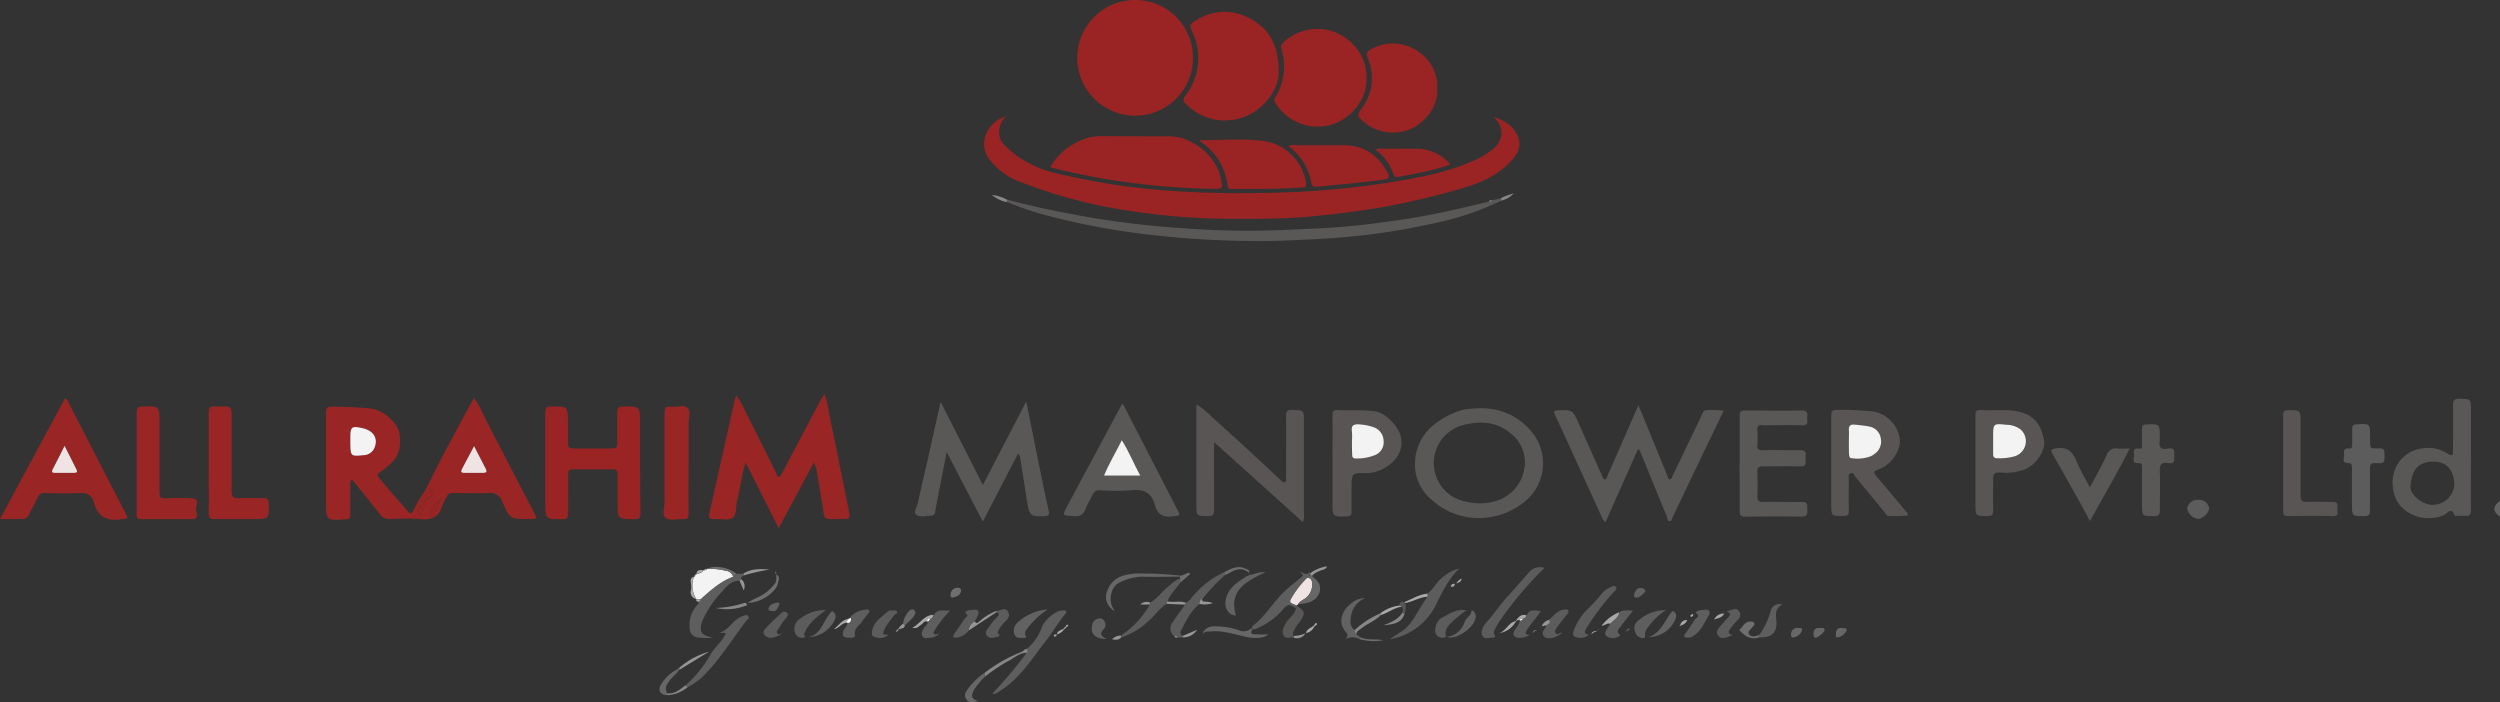 <svg id="Layer_1" data-name="Layer 1" xmlns="http://www.w3.org/2000/svg" viewBox="0 0 503.34 141.35"><rect x="0" y="0" width="503.34" height="141.35" fill="#333333" stroke="none"/><defs><style>.cls-1{fill:#fefefe;}.cls-2{fill:#636262;}.cls-3{fill:#9a2424;}.cls-4{fill:#992525;}.cls-5{fill:#9a2323;}.cls-6{fill:#5a5757;}.cls-7{fill:#585554;}.cls-8{fill:#5d5c5c;}.cls-9{fill:#5f5e5e;}.cls-10{fill:#f4f3f3;}.cls-11{fill:#686767;}.cls-12{fill:#efe4e3;}.cls-13{fill:#706f6f;}.cls-14{fill:#888787;}.cls-15{fill:#969696;}.cls-16{fill:#aaa9a9;}</style></defs><title>logo</title><path class="cls-1" d="M481.11,265.16v2.24c0,1,0,2,0,3v-3C481.11,266.65,481.11,265.9,481.11,265.16Zm-81-3.1c0-1.8,0-3.59,0-5.38,0,1.79,0,3.59,0,5.38,0,1.6,0,3.21,0,4.81C400.11,265.26,400.1,263.66,400.1,262.06Zm-22.23,33.21h0Zm-157.23-1.83a0,0,0,0,1,0,0h0l0,0Z" transform="translate(-49.81 -168.89)"/><path class="cls-2" d="M553.15,269.71v3.17C551.64,271.91,551.64,270.84,553.15,269.71Z" transform="translate(-49.81 -168.89)"/><path class="cls-3" d="M253.23,191.82l-.61.32A2.23,2.23,0,0,1,253.23,191.82Z" transform="translate(-49.81 -168.89)"/><path class="cls-3" d="M353.67,201.72c-2.75,2.75-6.2,4.17-9.88,5.19a152.69,152.69,0,0,1-16.09,3.77q-6.87,1.13-13.82,1.78c-4.87.46-9.74.49-14.61.49a139.35,139.35,0,0,1-24.88-2.07,100.39,100.39,0,0,1-18.92-5.28,13.87,13.87,0,0,1-6.52-4.69c-2.3-3.16-.33-7.12,2.66-8.31.35-.14.68-.3,1-.46-1.58,1.08-2.27,3.93-.94,5.54a18.46,18.46,0,0,0,6,4.4c2.74,1.43,5.79,1.93,8.78,2.58,12.57,2.71,25.32,3.32,38.11,3.06a175.53,175.53,0,0,0,25.18-2.12c5.57-.91,11.13-1.93,16.37-4.18A17.38,17.38,0,0,0,350.3,199c2.25-1.81,2.45-4.37.3-6.54,2.21.67,4.11,1.88,4.91,4.17C356.22,198.64,355.09,200.3,353.67,201.72Z" transform="translate(-49.81 -168.89)"/><path class="cls-4" d="M157.24,271.9q-5-9.57-9.91-19.12a22.81,22.81,0,0,0-2.06-3.78c-.39.68-.76,1.28-1.09,1.89-1.92,3.59-3.86,7.16-5.75,10.76-1,2-2,4-3,6,.53.43.79-1.08,1.17-.25.25.55.61,1.55-.71,1.8-.39.08-.46,1.35-1.05.9s.4-1,.52-1.51a5.57,5.57,0,0,0,0-.92,36.37,36.37,0,0,0-2.31,4c-.36.6-.64.76-1.15.15-1.76-2.06-3.56-4.08-5.3-6.15-1-1.22-1-1.24.36-2.14.39-.26.71-.65,1.09-.94,2.22-1.67,2.59-4.05,2.16-6.5-.39-2.27-3.46-4.71-5.66-4.93-2.62-.27-5.24-.38-7.87-.39-1,0-1.25.3-1.24,1.27,0,5.89,0,11.78,0,17.67,0,4,0,4,4,3.74.7-.05.9-.27.89-.94,0-1.89,0-3.78,0-5.67,0-.44-.16-.94.36-1.44,1.9,2.38,3.78,4.67,5.59,7a2.29,2.29,0,0,0,2.09,1,47.12,47.12,0,0,1,6.06,0c2.22.22,3.73-.31,4.36-2.61a20.37,20.37,0,0,1,.95-1.86c.27-.67.7-.78,1.34-.78,2.38,0,4.76.1,7.12,0a2.48,2.48,0,0,1,2.75,1.77c1.52,3.5,1.58,3.48,5.41,3.47C158,273.39,158,273.39,157.24,271.9Zm-32.05-12.84a2.44,2.44,0,0,1-2.18,1.43c-2.63.32-2.63.27-2.67-2.6,0-.26,0-.52,0-.79,0-2.28.23-2.51,2.47-2S126,257.17,125.19,259.06Zm9.17,13.4c-.21.14-.39-.22-.41-.39-.08-.63,0-1.21.83-1.41C134.88,271.36,135,272,134.36,272.46Zm3.93-2.75c-.35.89-.69,1.77-1,2.66-.1.25-.17.52-.52.43a.46.46,0,0,1-.28-.64,3,3,0,0,1,1.83-2.45c0-.19,0-.42.31-.4a.2.2,0,0,1,.09.09C138.7,269.68,138.48,269.68,138.29,269.71Zm8.82-5.61c-1.27,0-2.54,0-3.82,0-.66,0-.75-.27-.47-.8l2.44-4.59c.86,1.65,1.6,3.12,2.36,4.58C147.92,263.87,147.72,264.1,147.11,264.1Z" transform="translate(-49.81 -168.89)"/><path class="cls-5" d="M290,180.88a11.65,11.65,0,1,1-11.67-12A11.63,11.63,0,0,1,290,180.88Z" transform="translate(-49.81 -168.89)"/><path class="cls-4" d="M219,273.4h-1.32c-1.89,0-1.86,0-2.14-1.85-.43-2.75-.89-5.5-1.36-8.25a6.54,6.54,0,0,0-.52-1.27l-7.07,13.21L199.94,262c-.81,2.42-1,4.63-1.51,6.75-.09.38-.16.77-.25,1.15-.26,1.15,0,2.74-.94,3.3s-2.31.1-3.49.2-1.32-.32-1.09-1.28c.54-2.34,1.05-4.68,1.57-7q1.78-8,3.58-16a3.45,3.45,0,0,1,.24-.59A16.36,16.36,0,0,1,200,252c2.08,4,4.08,8.12,6.1,12.19.13.27.18.68.5.71s.49-.42.65-.72q3.85-7.31,7.72-14.61c.22-.41.49-.8.82-1.32a18.67,18.67,0,0,1,1,4.18c1.34,6.31,2.58,12.65,3.87,19C221,273.42,221,273.41,219,273.4Z" transform="translate(-49.81 -168.89)"/><path class="cls-5" d="M300.47,192.36a10.9,10.9,0,0,1-11.89-2.54,1.06,1.06,0,0,1-.13-1.64A12.3,12.3,0,0,0,289.71,175c-.43-.89-.21-1.31.55-1.79a10.55,10.55,0,0,1,11.11-.65c3.86,2,5.84,5.29,5.89,10.51C307.49,186.72,304.32,190.88,300.47,192.36Z" transform="translate(-49.81 -168.89)"/><path class="cls-5" d="M318.08,193.93a10,10,0,0,1-11.47-4.27.87.87,0,0,1-.1-1.06,11.85,11.85,0,0,0,1.29-9.86,1.07,1.07,0,0,1,.29-1.18,9.88,9.88,0,0,1,14.23.36,9.08,9.08,0,0,1,2.58,6.68C325.19,188.88,321.65,192.82,318.08,193.93Z" transform="translate(-49.81 -168.89)"/><path class="cls-5" d="M293.51,206.89a141.82,141.82,0,0,1-31.76-4.19,4.69,4.69,0,0,1-.48-.2,12.85,12.85,0,0,1,6.27-5.38,9.49,9.49,0,0,1,3.94-.84c4.57.06,9.14.05,13.71.06s9.25,3.75,10.31,8C296.13,207,296.13,207,293.51,206.89Z" transform="translate(-49.81 -168.89)"/><path class="cls-6" d="M396.86,251.57l-5.66,11.75c-1.55,3.22-3.07,6.46-4.61,9.69-.16.33-.24.85-.68.81s-.35-.56-.47-.86q-2.7-6.54-5.36-13.09a.81.81,0,0,0-.5-.53c-2.15,4.85-4.32,9.71-6.52,14.68a2.18,2.18,0,0,1-.75-1q-4.68-10.31-9.4-20.59c-.38-.81-.2-.91.61-.93,2.89-.06,2.91-.1,4.11,2.57,1.59,3.54,3.15,7.1,4.74,10.65.11.26.28.65.48.69.47.09.47-.43.6-.72q2.87-6.48,5.7-13l.55-1.2c1.51,3.69,2.9,7.07,4.28,10.45.53,1.29,1.07,2.58,1.58,3.87.1.24.1.58.42.57s.41-.32.52-.55l4.59-9.55c.49-1,1-2.07,1.46-3.09.17-.35.37-.72.86-.71A20.13,20.13,0,0,1,396.86,251.57Z" transform="translate(-49.81 -168.89)"/><path class="cls-6" d="M260.19,272.8c-2.95.14-3.16,0-3.69-3.55q-.66-4.26-1.35-8.52c0-.11-.13-.2-.37-.52-2.38,4.6-4.7,9.07-7.09,13.7l-7.27-14c-.72,3.64-1.36,6.92-2,10.19-.11.6-.23,1.2-.32,1.8a.87.87,0,0,1-.87.83c-.92,0-2,.32-2.73-.07-1-.55-.08-1.58.08-2.36.68-3.23,1.47-6.44,2.19-9.67.79-3.48,1.55-7,2.33-10.44a1,1,0,0,1,.15-.29c2.78,5.49,5.55,10.93,8.45,16.64l8.73-16.82c1.14,5.65,2.21,11,3.3,16.36.39,1.91.81,3.81,1.23,5.72C261.09,272.49,261,272.77,260.19,272.8Z" transform="translate(-49.81 -168.89)"/><path class="cls-3" d="M178.75,272.2c0,1-.29,1.24-1.26,1.22-3.33,0-3.33,0-3.32-3.37,0-1.85,0-3.69,0-5.54,0-.83-.2-1.16-1.09-1.14-2.6.05-5.19.05-7.79,0-.87,0-1.13.24-1.11,1.11.06,2.59,0,5.19,0,7.78,0,.78-.11,1.16-1.05,1.17-3.51,0-3.53.07-3.54-3.43,0-6,0-12.05,0-18.08,0-.81.16-1.16,1.07-1.17,3.48-.06,3.48-.1,3.5,3.34,0,1.37,0,2.73,0,4.09,0,.74.27,1,1,1q4,0,7.92,0c.83,0,1.05-.31,1-1.09,0-2.07,0-4.14,0-6.2,0-.87.28-1.13,1.14-1.14,3.45-.05,3.45-.07,3.45,3.38v8.05C178.72,265.52,178.68,268.86,178.75,272.2Z" transform="translate(-49.81 -168.89)"/><path class="cls-4" d="M75,272.06q-5.74-11.15-11.48-22.28c-.14-.27-.21-.58-.62-.71L49.81,273.4c1.54,0,2.89,0,4.24,0a1.51,1.51,0,0,0,1.64-1c.54-1.14,1.18-2.24,1.72-3.39a1.33,1.33,0,0,1,1.43-.85c2.29.05,4.58.12,6.85,0,1.52-.09,2.55.29,3,1.82.77,3,2.68,3.92,5.62,3.44C75.65,273.21,75.69,273.37,75,272.06Zm-10.28-8c-1.27,0-2.54,0-3.81,0-.53,0-.86-.08-.5-.76.78-1.44,1.49-2.93,2.38-4.7.9,1.8,1.63,3.27,2.38,4.74C65.46,263.91,65.28,264.1,64.74,264.1Z" transform="translate(-49.81 -168.89)"/><path class="cls-7" d="M294.24,264.72c0,2.29,0,4.57,0,6.86,0,.88-.17,1.23-1.14,1.22-2.42,0-2.42,0-2.42-2.44q0-9.69,0-19.39a6.16,6.16,0,0,1,.08-.65,18.12,18.12,0,0,1,3.11,2.59c3.32,2.93,6.56,5.94,9.81,8.93,1.33,1.22,2.62,2.47,3.95,3.68.24.22.52.59.89.45s.22-.61.22-.93c0-4.13.05-8.27,0-12.4,0-1,.3-1.24,1.26-1.21,2.33.07,2.34,0,2.34,2.37q0,9.38,0,18.73a2.33,2.33,0,0,1-.24,1.46l-17.85-16.08Z" transform="translate(-49.81 -168.89)"/><path class="cls-6" d="M358.2,255.84a12.85,12.85,0,0,0-10.51-4.74,22.08,22.08,0,0,0-3.08.24,16.42,16.42,0,0,0-6.24,3.17,10.15,10.15,0,0,0-3.68,7.92,9.18,9.18,0,0,0,3.27,7,14,14,0,0,0,11,3.68,14.39,14.39,0,0,0,8-3.37A9.9,9.9,0,0,0,358.2,255.84Zm-1.57,7.84a8.1,8.1,0,0,1-6,6.17,10.72,10.72,0,0,1-3.14.37c-3.12-.17-5.95-1-7.75-3.83a7.9,7.9,0,0,1,5-12c3.25-.8,6.43-.54,9.07,1.64A7.33,7.33,0,0,1,356.63,263.68Z" transform="translate(-49.81 -168.89)"/><path class="cls-5" d="M333.51,195a9.14,9.14,0,0,1-9.61-2c-.63-.62-.85-1.05-.17-1.94a10.22,10.22,0,0,0,1.48-10.42c-.36-.94-.25-1.35.64-1.84,6.64-3.63,13.77,1.9,13.3,7.81C339.49,190.31,336.65,193.74,333.51,195Z" transform="translate(-49.81 -168.89)"/><path class="cls-6" d="M352.06,209.29A58.3,58.3,0,0,1,337.8,214a137.39,137.39,0,0,1-22.51,3c-4.6.25-9.21.49-13.8.41A186.68,186.68,0,0,1,280.11,216a144.53,144.53,0,0,1-20.33-3.94,67.11,67.11,0,0,1-7.27-2.51c0-.16.05-.32.08-.48,5.6,1.54,11.29,2.65,17,3.65A186.59,186.59,0,0,0,289,214.91a168.86,168.86,0,0,0,20.25.24c3.37-.17,6.74-.26,10.1-.53,4.72-.37,9.4-1,14.08-1.72,5.45-.86,10.8-2.12,16.15-3.42a.52.52,0,0,0,.61-.21l1.8-.5C352,208.94,352,209.12,352.06,209.29Z" transform="translate(-49.81 -168.89)"/><path class="cls-7" d="M433.61,271.91c-2-2.38-4-4.78-6-7.13-.67-.78-.55-1.09.41-1.39,2.35-.74,4.5-3.66,4.3-6a6.55,6.55,0,0,0-5.32-5.65,62.16,62.16,0,0,0-7.34-.32c-1,0-1.16.29-1.16,1.19,0,5.89,0,11.79,0,17.68,0,2.53,0,2.5,2.49,2.48.79,0,1.07-.21,1.05-1-.05-2.16,0-4.31,0-6.47,0-.41-.18-.94.4-1.13s.64.38.87.65c2,2.42,4,4.86,6,7.3.21.26.31.66.75.65a26.23,26.23,0,0,0,3.87-.1C434,272.25,433.77,272.11,433.61,271.91Zm-10.88-10.75c-.68,0-.68-.1-.68-3.36,0-.75.05-1.5,0-2.24-.08-.95.34-1.29,1.24-1.18s2.08.19,3.09.43a2.84,2.84,0,0,1,2.12,2.44,3,3,0,0,1-1.23,3,4.17,4.17,0,0,1-.77.49A7.42,7.42,0,0,1,422.73,261.16Z" transform="translate(-49.81 -168.89)"/><path class="cls-6" d="M286.75,271.3,276.3,251c-.16-.31-.24-.68-.59-.76L264.8,270.56c-1.2,2.21-1.2,2.15,1.36,2.24a1.88,1.88,0,0,0,2.16-1.35c.41-1.05,1-2,1.53-3.05a1.42,1.42,0,0,1,1.5-.8,45.65,45.65,0,0,0,6.19,0c2.59-.32,4.18.55,4.83,3.07.48,1.84,1.64,2.39,3.48,2.19C287.48,272.65,287.51,272.78,286.75,271.3Zm-14.66-6.66c1-2.48,2.37-4.66,3.58-7.13,1.47,2.33,2.43,4.76,3.71,7.13Z" transform="translate(-49.81 -168.89)"/><path class="cls-6" d="M547.3,261V251.5c0-2.33,0-2.26-2.26-2.33-1.17,0-1.37.39-1.35,1.43.06,3,0,6.07,0,9.1,0,.78-.15,1.12-1,.58a7.16,7.16,0,0,0-5-1.14c-4.65.5-7.19,4.93-5.78,9.43,1.21,3.91,6.18,5.73,10,4,.67-.29,1.48-1.72,2.09.11,0,.09.41.07.63.07a13.81,13.81,0,0,1,1.44,0c1,.14,1.25-.3,1.23-1.26C547.27,268,547.3,264.5,547.3,261Zm-7.77,9.53c-2,0-4.55-2.06-4.41-3.7.26-3.23,1.45-4.91,4.45-5s4.25,1.86,4.39,4.46A4.34,4.34,0,0,1,539.53,270.52Z" transform="translate(-49.81 -168.89)"/><path class="cls-6" d="M403.63,255.63a20.05,20.05,0,0,1,0,2.9c-.06.83.27,1,1.06,1,2.5-.05,5,0,7.51,0,1,0,1.27.31,1.15,1.21a3.54,3.54,0,0,0,0,.92c.1.84-.19,1.15-1.09,1.13-2.5-.06-5,0-7.51,0-.83,0-1.16.2-1.12,1.08.06,1.62.08,3.25,0,4.87,0,.93.22,1.23,1.16,1.21,2.59-.06,5.19.05,7.77,0,1.34-.06,1.1.73,1.12,1.5s.11,1.49-1.16,1.46c-3.78-.09-7.56-.05-11.34,0-.86,0-1.12-.25-1.11-1.12,0-1.6,0-3.21,0-4.81s0-3.21,0-4.81c0-1.79,0-3.59,0-5.38,0-1.37,0-2.74,0-4.11,0-.84.18-1.15,1.08-1.14,3.82,0,7.64.08,11.46,0,1.25,0,1.09.67,1.05,1.41s.37,1.61-1,1.57c-2.58-.09-5.18,0-7.77,0C403.82,254.33,403.57,254.68,403.63,255.63Z" transform="translate(-49.81 -168.89)"/><path class="cls-7" d="M331.79,256.58c-.54-1.91-3-4.54-5-4.85-2.54-.39-5.07-.14-7.6-.29-.87-.05-1.12.23-1.11,1.1.05,3.16,0,6.33,0,9.49V270c0,3,0,2.93,2.93,2.85.79,0,.94-.33.92-1,0-1.53,0-3.07,0-4.61,0-3.08,0-3.15,3-3.09C328.44,264.15,333,260.89,331.79,256.58Zm-5.47,4a9.34,9.34,0,0,1-3.59.59c-.57,0-.77-.22-.75-.78,0-.91,0-1.83,0-2.75a11.29,11.29,0,0,0,0-1.84c-.23-1.36.42-1.61,1.6-1.5a10.9,10.9,0,0,1,2.67.53,3,3,0,0,1,2.12,2.82A2.78,2.78,0,0,1,326.32,260.61Z" transform="translate(-49.81 -168.89)"/><path class="cls-3" d="M312.13,206.62c-4.78.38-9.56.3-14.35.33-.59,0-.78-.3-.84-.77a12,12,0,0,0-5.43-8.76c-.09-.06-.11-.21-.14-.29,4.17,0,8.37-.37,12.47.1a10.05,10.05,0,0,1,8.93,8.59C312.88,206.46,312.68,206.58,312.13,206.62Z" transform="translate(-49.81 -168.89)"/><path class="cls-7" d="M461.36,257.74c-.44-3-1.78-5.26-5.24-6-2.49-.51-5-.14-7.47-.3-.85-.06-1.13.19-1.11,1.08,0,3.16,0,6.33,0,9.49v8.31c0,2.51,0,2.46,2.49,2.47.94,0,1.08-.36,1.07-1.16-.05-2.06,0-4.13,0-6.19-.05-1.13.37-1.48,1.44-1.41a11.24,11.24,0,0,0,4.9-.61C459.51,262.6,461.66,259.81,461.36,257.74Zm-6.14,3.1a11.8,11.8,0,0,1-3.24.35c-.71,0-.91-.29-.88-.94,0-.88,0-1.76,0-2.63h0v-.79c0-2.67,0-2.71,2.71-2.42a4.67,4.67,0,0,1,2.89,1A3.18,3.18,0,0,1,455.22,260.84Z" transform="translate(-49.81 -168.89)"/><path class="cls-4" d="M89.29,271.73c.13.52.63,1.69-.83,1.68-3.43,0-6.85,0-10.28,0-.89,0-.85-.48-.85-1.08,0-3.39,0-6.77,0-10.15s0-6.85,0-10.27c0-.82.18-1.15,1.08-1.17,3.56-.08,3.53-.11,3.51,3.48,0,4.61,0,9.22,0,13.83,0,.91.26,1.21,1.19,1.17a46.15,46.15,0,0,1,5.39,0C90.29,269.39,89.08,270.89,89.29,271.73Z" transform="translate(-49.81 -168.89)"/><path class="cls-4" d="M100.77,273.4c-2.55,0-5.1,0-7.65,0-1.09,0-1.31-.34-1.29-1.34.06-3.3,0-6.6,0-9.9h0c0-3.43,0-6.86,0-10.29,0-.85.21-1.24,1.1-1.15a11.59,11.59,0,0,0,1.32,0c2.17,0,2.19,0,2.19,2.14,0,5,0,9.94,0,14.9,0,1.07.26,1.49,1.39,1.43,1.71-.1,3.43,0,5.14,0,.68,0,.89.19.93.88C104,273.4,104.06,273.4,100.77,273.4Z" transform="translate(-49.81 -168.89)"/><path class="cls-3" d="M328.33,205.06c-4.48.59-9,1-13.45,1.42-.71.07-.93-.2-1.06-.81a11.36,11.36,0,0,0-4.68-7.4,5.34,5.34,0,0,1,2.07-.14c3,0,6.06,0,9.09,0,4.12,0,6.94,1.93,8.84,5.47C329.68,204.6,329.48,204.91,328.33,205.06Z" transform="translate(-49.81 -168.89)"/><path class="cls-4" d="M188.44,272.35c0,.79-.2,1.12-1,1.06-1.23-.07-2.79.38-3.59-.22s-.23-2.23-.24-3.4c0-5.89,0-11.78,0-17.67,0-1,.12-1.54,1.27-1.34s2.64-.57,3.4.3.08,2.2.18,3.34v7.77h0C188.43,265.58,188.4,269,188.44,272.35Z" transform="translate(-49.81 -168.89)"/><path class="cls-7" d="M519.49,272.8c-3-.08-6-.06-9,0-.84,0-1-.28-1-1.06,0-3.21,0-6.42,0-9.63s0-6.43,0-9.64c0-.83.24-1,1-1,2.52,0,2.51,0,2.52,2.44,0,4.92,0,9.85,0,14.78,0,1,.25,1.29,1.25,1.24,1.71-.08,3.43.05,5.14,0,1.26-.07,1.06.72,1,1.44S520.82,272.83,519.49,272.8Z" transform="translate(-49.81 -168.89)"/><path class="cls-6" d="M478.6,259.2c-2.53,5-5.3,9.67-8,14.59-.7-1.29-1.3-2.44-1.93-3.56-1.84-3.28-3.67-6.56-5.54-9.82-.54-1-.36-1.1.74-1.26,2.2-.32,3.23.69,4,2.56s1.72,3.41,2.71,5.32c1.21-2.29,2.38-4.35,3.37-6.48a1.91,1.91,0,0,1,2.2-1.36C476.83,259.27,477.59,259.2,478.6,259.2Z" transform="translate(-49.81 -168.89)"/><path class="cls-6" d="M487.57,260.38c-.11.82.39,2-1.23,1.74-1.36-.23-1.73.35-1.68,1.67.1,2.59,0,5.18,0,7.77,0,1-.29,1.26-1.26,1.24-2.33,0-2.33,0-2.33-2.38,0-1,0-2,0-3v-2.24c0-.75,0-1.5,0-2.24,0-.52-.09-.84-.71-.81-1.6.09-.73-1.13-.88-1.77s-.1-1.3.88-1.14c.75.12.73-.33.71-.86,0-1.06,0-2.11,0-3.16,0-.63.2-.81.82-.84,2.76-.15,2.75-.17,2.76,2.62a3.62,3.62,0,0,1,0,.66c-.27,1.35.29,1.83,1.61,1.58C487.22,259,487.71,259.34,487.57,260.38Z" transform="translate(-49.81 -168.89)"/><path class="cls-8" d="M528.7,262.15c-1.73-.1-1.74,0-1.74,1.73,0,2.59,0,5.18,0,7.77,0,.83-.18,1.15-1.08,1.16-2.54,0-2.54.06-2.54-2.46v-7.24c0-.52,0-1-.73-1-1.56,0-.68-1.2-.85-1.85s.09-1.2,1-1.08c.53.07.64-.25.63-.73,0-1.09,0-2.19,0-3.29,0-.63.23-.81.85-.84,2.76-.17,2.76-.19,2.75,2.61v.52c0,1.71,0,1.81,1.7,1.7,1.38-.1,1.19.7,1.21,1.55S530,262.23,528.7,262.15Z" transform="translate(-49.81 -168.89)"/><path class="cls-3" d="M341.8,202a41.73,41.73,0,0,1-5.91,1.61c-1.49.35-3,.58-4.51.88-.47.09-.77.09-1-.5a10.12,10.12,0,0,0-3.64-4.95,2.09,2.09,0,0,1,1.41-.19c2.45,0,4.91-.08,7.37,0A8.82,8.82,0,0,1,341.8,202Z" transform="translate(-49.81 -168.89)"/><path class="cls-9" d="M264.18,292.63c-1.34,1.66-2.43,3.52-3.72,5.18-2.85,3.65-5.29,7.73-9.4,10.24a7.4,7.4,0,0,1-.65.44,1.54,1.54,0,0,1-.83.08,85,85,0,0,0,6.92-8.24c.37-.23.26-.5,0-.77a9.93,9.93,0,0,0,3-4.18c.55-1.73,2.94-3.63,4.25-3.58.25,0,.57-.1.72.19S264.34,292.44,264.18,292.63Z" transform="translate(-49.81 -168.89)"/><path class="cls-8" d="M360.77,283.23a73.55,73.55,0,0,0-8.54,10,17.53,17.53,0,0,0-1.43,2.35,1,1,0,0,0-.19.86c.33.75.33.83-.36.83s-1.61.42-2-.41.23-2,.72-2.54c1.57-1.73,2.85-3.69,4.43-5.4s2.82-3.21,4.25-4.8A2.87,2.87,0,0,1,360.77,283.23Z" transform="translate(-49.81 -168.89)"/><path class="cls-9" d="M199.51,284.75c-.18.23-.64.28-.46.74l-.34.33c-1.65-.06-2.62,1.16-3.5,2.17a19.42,19.42,0,0,0-3.89,5.7,5.46,5.46,0,0,0-.28.73c-.41,1.87.07,2.39,2.39,2.87a16,16,0,0,1-3.17-.05,1.86,1.86,0,0,1-1.58-1.8,5.85,5.85,0,0,1,1.57-4.81.6.6,0,0,0,.21-.59.55.55,0,0,0,.4-.48c2-1.77,4-3.61,6.58-4.53l.63-.63,1.43,0C199.5,284.49,199.51,284.62,199.51,284.75Z" transform="translate(-49.81 -168.89)"/><path class="cls-8" d="M343.59,283.36c-2.32,2.3-3.53,5.06-4.9,7.73a12.62,12.62,0,0,1-9.11,6.5c.84-.55,1.59-1,2.35-1.53,2.14-1.35,3-3.66,4.36-5.64.31-.46.59-.93.89-1.39,0-.2,0-.41,0-.62,1.19-.85,1.79-2.25,2.93-3.15A7.59,7.59,0,0,1,343.59,283.36Z" transform="translate(-49.81 -168.89)"/><path class="cls-9" d="M200.09,293.84c-3,3.89-5.51,8.18-9.14,11.6a15.41,15.41,0,0,1-2.7,1.82l-.4-.4a23.76,23.76,0,0,0,5-6.19c.76-1.36,2-2.24,2.72-3.59.11-.22.42-.43.27-.67s-.54,0-1.13-.11c2-.69,2.72-2.73,4.57-3.34.42-.14.87-.42,1.19,0S200.29,293.57,200.09,293.84Z" transform="translate(-49.81 -168.89)"/><path class="cls-8" d="M296.37,284.05c0,.23,0,.46,0,.69a40.41,40.41,0,0,0-4.49,4.76c-.5.15-.41.63-.56,1-1.8,1.38-2.69,3.41-3.72,5.32a.78.78,0,0,0,.33,1.12v.3h-1.05c-.14-.22-.31-.36-.59-.25a1.88,1.88,0,0,1-.39-2.78c.76-1.23,1.66-2.38,2.5-3.56.05-.13.09-.26.14-.38a3.64,3.64,0,0,0,1.16-1A18.1,18.1,0,0,1,296.37,284.05Z" transform="translate(-49.81 -168.89)"/><polygon class="cls-10" points="139.93 115.86 139.94 115.86 139.93 115.87 139.93 115.86"/><path class="cls-10" d="M197.44,285c-2.6.92-4.57,2.76-6.58,4.53l-.84,0,0,0a5.07,5.07,0,0,1-.51-4.48c.17,0,.25-.1.26-.27s.17-.18.26-.26c.52-.18,1.09-.28,1.41-.81l.13,0c.22,0,.45,0,.57-.27a12.25,12.25,0,0,1,3.72.35A1.79,1.79,0,0,1,197.44,285Z" transform="translate(-49.81 -168.89)"/><path class="cls-8" d="M287.45,286.19c-.87,1.25-2,2.31-2.61,3.77,0,.17-.09.35-.13.52-1.48.87-2.37,2.37-3.67,3.44a14.61,14.61,0,0,1-5.52,3.32c0-.13,0-.26,0-.39a18.56,18.56,0,0,0,5.8-6.25l.12-.37c1.45-.91,2.4-2.37,3.76-3.39a7.08,7.08,0,0,1,2.24-1.51C287.42,285.62,287.44,285.9,287.45,286.19Z" transform="translate(-49.81 -168.89)"/><path class="cls-8" d="M374.79,288a48.82,48.82,0,0,0-5.57,7.37c-.42.72-.5,1.15.5,1.33a2.65,2.65,0,0,1-2.46.51c-.72-.07-.9-.69-.62-1.29a11.53,11.53,0,0,1,2.78-4.34,34.57,34.57,0,0,0,2.82-3.09,5.77,5.77,0,0,1,1.87-1.42c.38-.17.8-.33,1.07.07S375,287.8,374.79,288Z" transform="translate(-49.81 -168.89)"/><path class="cls-9" d="M310.25,288.64c-1,1.53-1,1.52.65,2.13a.4.4,0,0,1,0,.15l-.21.4c-.84-.62-1.54-1-2.44.11a14.16,14.16,0,0,1-5.57,4.05c-.25.1-.51.26-.72,0s0-.52.19-.67c2.57-2,4.18-5,6.59-7.14,1-.93,2.16-1.77,3.2-2.68l.76-.55.4,0,.4.05a1.09,1.09,0,0,0,0,.25l-.57.48A19.27,19.27,0,0,0,310.25,288.64Z" transform="translate(-49.81 -168.89)"/><path class="cls-2" d="M301.34,284.53a.69.69,0,0,1-.12-.31h0A.79.79,0,0,1,301.34,284.53Z" transform="translate(-49.81 -168.89)"/><path class="cls-2" d="M298.64,292.79c-1.26.1-2.28-1.29-2.1-2.77.3-2.57,2.21-3.75,4.08-5,.27-.18.72-.16.72-.5.18.22.49,0,.77,0a6.46,6.46,0,0,1,2.51-.46C300.86,285.91,297.15,287.63,298.64,292.79Z" transform="translate(-49.81 -168.89)"/><path class="cls-8" d="M363.5,294.9c-.31.44-.87,1-.44,1.52s.82-.36,1.25-.15c-.92,1-2.9,1.49-3.56.82-.9-.91.21-1.55.45-2.31.71-.49.78-.67.44-1.08,1-.77,1.65-1.93,3.06-2.08.32,0,.6-.14.83.14s0,.55-.18.79C364.73,293.33,364.08,294.09,363.5,294.9Z" transform="translate(-49.81 -168.89)"/><path class="cls-2" d="M260.76,291.58a16.88,16.88,0,0,0-3.86,3.53c-.39.54-1,1-.55,1.82.23.38-.2.38-.42.38-.68,0-1.46.19-1.84-.63a2.07,2.07,0,0,1,.45-2.31A10.08,10.08,0,0,1,260.76,291.58Z" transform="translate(-49.81 -168.89)"/><path class="cls-9" d="M220.64,293.44l.05,0,0,0Z" transform="translate(-49.81 -168.89)"/><path class="cls-9" d="M224.54,292.51c-.36.49-.8.93-1.11,1.45-.54.9-1.75,1.34-1.48,2.84.11.59-1.12.55-1.79.44-.47-.07-.74-.33-.65-1s.91-1.17.91-1.95l0,0c.63.11.74-.42.78-.79s-.28-.13-.47-.07a4.79,4.79,0,0,1,3.3-1.79c.33-.06.6-.13.79.2S224.69,292.31,224.54,292.51Z" transform="translate(-49.81 -168.89)"/><path class="cls-8" d="M216.08,291.71c-1.56,1.24-3.17,2.37-4.08,4.16-.1.19-.14.45-.3.57s.62.83-.24.85a1.45,1.45,0,0,1-1.37-.58,2.38,2.38,0,0,1,.92-3.32A8,8,0,0,1,216.08,291.71Z" transform="translate(-49.81 -168.89)"/><path class="cls-9" d="M385.24,291.72a13.33,13.33,0,0,0-3.57,3.37,3.83,3.83,0,0,0-.66,1.25c-.08.31.35,1.14-.6,1a1.54,1.54,0,0,1-1.32-1.05c-.6-1.48.09-2.2,1.25-3A8.58,8.58,0,0,1,385.24,291.72Z" transform="translate(-49.81 -168.89)"/><path class="cls-8" d="M229.77,292.83c-.8,1.18-1.9,2.18-2.19,3.75l1.09.13a2.39,2.39,0,0,1-2.25.55c-.77-.09-1.27-.31-1-1.45.38-1.81,1.81-2.61,3-3.7a1.15,1.15,0,0,1,1-.3c.34.05.79-.15,1,.21S230,292.56,229.77,292.83Z" transform="translate(-49.81 -168.89)"/><path class="cls-8" d="M345.06,291.75a32.14,32.14,0,0,0-2.51,2c-.93.9-2.07,1.76-1.6,3.34a1.46,1.46,0,0,1-2.1-.67,3,3,0,0,1,1-3C341.48,292.56,343,291.42,345.06,291.75Z" transform="translate(-49.81 -168.89)"/><path class="cls-2" d="M322.94,296.66l.62.47c0,.15,0,.3,0,.45a3,3,0,0,0-2.9,0c.38-.42.71-.75.16-1.38-1.81-2.11-.75-4.34.84-5.67a4.54,4.54,0,0,1,3-1.23,4.8,4.8,0,0,0-2.92,4.4,2.12,2.12,0,0,0,.78,2.05C322.66,296.07,322.59,296.47,322.94,296.66Z" transform="translate(-49.81 -168.89)"/><path class="cls-9" d="M239,296.42a3.13,3.13,0,0,1-2.08.89c-.49,0-1.12.25-1.41-.39s.06-1.09.32-1.59.85-.67.73-1.3h0c.4,0,.45-.36.66-.55.48-.06.49-.48.63-.8.75-1.3,2-.77,3.26-.86a21.71,21.71,0,0,0-3,3.77C237.63,296.4,237.46,296.92,239,296.42Z" transform="translate(-49.81 -168.89)"/><path class="cls-8" d="M357.83,296.72a4.61,4.61,0,0,1-2.1.6c-1.1,0-1.52-.74-.91-1.65a4.51,4.51,0,0,0,1-1.9c.34.2.48-.1.64-.3a1.14,1.14,0,0,0,.74-.68c.51-1,.82-1.14,2.8-.87-.79,1.43-2,2.5-2.81,3.88C356.69,296.59,357.09,296.64,357.83,296.72Z" transform="translate(-49.81 -168.89)"/><path class="cls-9" d="M376.12,295c-.35.47-1,1-.24,1.61.21.19.13.25,0,.33a2.36,2.36,0,0,1-2.49.12c-.86-.63-.12-1.32.21-1.94a5.67,5.67,0,0,1,.45-.64c.63-.76,1.69-1.17,1.81-2.33.79-.52,1.65-.34,2.75-.32C377.67,293,376.87,294,376.12,295Z" transform="translate(-49.81 -168.89)"/><path class="cls-11" d="M292.06,296.52a.27.27,0,0,1,0,.12S292.05,296.55,292.06,296.52Z" transform="translate(-49.81 -168.89)"/><path class="cls-11" d="M305.14,296.62c-.7.74-2.59.87-4.23.54-2.42-.49-4.8-1.37-7.33-1.14-.31,0-.62,0-.92.05a.74.74,0,0,0-.6.44.74.74,0,0,1,0-.39,2.48,2.48,0,0,1,2.34-1.12,14.64,14.64,0,0,1,4.77.75,2.22,2.22,0,0,0,2.45-.28l.26.37c-.45.76.19.75.6.77C303.35,296.65,304.23,296.62,305.14,296.62Z" transform="translate(-49.81 -168.89)"/><path class="cls-8" d="M398.09,295.62c-.31.46-.43.9.57,1.15-1.18.4-2.21,1-2.91.1s.2-1.62.76-2.28c.43-.5.88-1,1.31-1.47s.45-.86-.29-1c.05-.08.08-.2.13-.21.8-.12,1.76-.91,2.34.14s-.3,1.61-.9,2.26A13.42,13.42,0,0,0,398.09,295.62Z" transform="translate(-49.81 -168.89)"/><path class="cls-9" d="M393.94,292.63c-1,1.64-1.7,3.56-3.58,4.51a1.34,1.34,0,0,1-.48.12c-1.12.06-1.18-.23-.71-.87a30.89,30.89,0,0,0,1.84-2.72c.23-.37,1.27-.72.23-1.35,0,0,0-.07,0-.09.52-.71,1.37-.43,2-.6A.67.67,0,0,1,393.94,292.63Z" transform="translate(-49.81 -168.89)"/><path class="cls-8" d="M494.61,271.27a2.89,2.89,0,0,1-2.19,2.12,2.79,2.79,0,0,1-2.26-2,2,2,0,0,1,2.12-1.85A2.08,2.08,0,0,1,494.61,271.27Z" transform="translate(-49.81 -168.89)"/><path class="cls-11" d="M287.4,284.78a.74.74,0,0,0,0,.21c-2.55,0-5.1.09-7.65,0a10.69,10.69,0,0,0-4.5,1.17c-1.61.69-2.28,3.13-1.5,4.89.13.27.29.52.47.85a3.17,3.17,0,0,1-1.39-4.26c1-2.51,3.19-3.09,5.53-3.27A70.11,70.11,0,0,1,287.4,284.78Z" transform="translate(-49.81 -168.89)"/><path class="cls-8" d="M251,295.5a5.42,5.42,0,0,0-.32.69c-.14.29,1,.7-.1.92-.69.14-1.42.44-2-.16s-.15-1.11.23-1.65a13.48,13.48,0,0,1,1.72-2.13c.37-.35.71-.79-.12-1v-.25c.8,0,1.75-.93,2.35.13s-.25,1.61-.85,2.26A11.11,11.11,0,0,0,251,295.5Z" transform="translate(-49.81 -168.89)"/><path class="cls-6" d="M311.64,293.91c1-1.58.92-2-.71-3l-.21.4c-.17,1.32-1.4,2-2,3-.43.8-.92,1.61-.5,2.47s1.34.37,2,.48c0-.13.05-.26.07-.39-.21-.14-.21-.29-.15-.55A7.71,7.71,0,0,1,311.64,293.91Zm-.23-1.5-.2-.28C311.53,292.05,311.34,292.32,311.41,292.41Z" transform="translate(-49.81 -168.89)"/><path class="cls-8" d="M246.75,292.67a10.25,10.25,0,0,1-.65,1.28,2.06,2.06,0,0,0-1.22,1.86,3.87,3.87,0,0,1-2.38,1.46c-.67.06-1.08-.07-.51-.84.7-.95,1.36-1.94,2-2.93.2-.33,1.15-.64.15-1.16a.16.16,0,0,1,0-.1c.5-.74,1.35-.45,2-.61C246.61,291.53,247,292.1,246.75,292.67Z" transform="translate(-49.81 -168.89)"/><path class="cls-8" d="M207.42,296.36h0Z" transform="translate(-49.81 -168.89)"/><path class="cls-8" d="M206.68,295.31c-.19.37-.7.68-.36,1.12s.69-.05,1.06-.07a4.62,4.62,0,0,1-2.22.93,1.55,1.55,0,0,1-1.48-.64c-.35-.5,0-1,.33-1.3,1-1.11,2.14-2.14,3.26-3.16a.78.78,0,0,1,1,.08c.33.29.15.65-.08.93A12,12,0,0,0,206.68,295.31Z" transform="translate(-49.81 -168.89)"/><path class="cls-12" d="M312.76,289.25c-.52.44-1.25.63-1.59,1.3l-.27.22c-1.64-.61-1.62-.6-.65-2.13a19.27,19.27,0,0,1,2.75-3.42c.67,0,.93.38,1,1A3.43,3.43,0,0,1,312.76,289.25Z" transform="translate(-49.81 -168.89)"/><path class="cls-9" d="M407.44,293.61c.27,2.58-.83,3.71-3.39,3.59,0-.17,0-.35,0-.52a14.91,14.91,0,0,0,2.26-4.76,1.79,1.79,0,0,1,2.31-1.31C407.29,291.39,407.3,292.33,407.44,293.61Z" transform="translate(-49.81 -168.89)"/><path class="cls-2" d="M341,297.11l.07,0H341Z" transform="translate(-49.81 -168.89)"/><path class="cls-2" d="M346.81,293.62c-.45,1.72-3.72,4.18-5.79,3.51a4.36,4.36,0,0,0,3.69-3.05c.24-.85,1.3-1.14,1.34-2.15,0-.21.43-.05.6.18A1.66,1.66,0,0,1,346.81,293.62Z" transform="translate(-49.81 -168.89)"/><path class="cls-2" d="M387.18,293.47a6,6,0,0,1-5.49,3.71c2.68-.95,3.26-3.43,4.82-5.24C387.26,292.08,387.42,292.82,387.18,293.47Z" transform="translate(-49.81 -168.89)"/><path class="cls-11" d="M313.33,290.18a17.09,17.09,0,0,1-2.16.37c.34-.67,1.07-.86,1.59-1.3a3.43,3.43,0,0,0,1.2-3c0-.61-.29-1-1-1l.57-.48.37.06a8.39,8.39,0,0,1,1.16,1.06C316.24,287.41,315.37,289.54,313.33,290.18Z" transform="translate(-49.81 -168.89)"/><path class="cls-2" d="M217.79,293.85a6,6,0,0,1-5.11,3.31c2.72-.74,2.89-3.62,4.67-5.23C218,292.32,218.29,292.89,217.79,293.85Z" transform="translate(-49.81 -168.89)"/><path class="cls-2" d="M272.64,297.55c-2.33,0-3.31-1.06-2.95-2.77a1.57,1.57,0,0,1,1.26-1.34,1,1,0,0,1,1.15.43,1.34,1.34,0,0,1-.15,1.79C271.18,296.47,271.46,297,272.64,297.55Z" transform="translate(-49.81 -168.89)"/><path class="cls-11" d="M246.82,310.06c-.86.06-1.86.56-2.47-.39s0-1.61.55-2.37a13.2,13.2,0,0,1,3.13-2.93c0,.25.05.5.08.75a17.3,17.3,0,0,0-2.17,2.6C245.22,309.15,245.39,309.58,246.82,310.06Z" transform="translate(-49.81 -168.89)"/><path class="cls-13" d="M206.09,284.51v0h0Z" transform="translate(-49.81 -168.89)"/><path class="cls-13" d="M206.43,286.3c-.32,1.87-3.8,4.15-6.08,3.92a13.69,13.69,0,0,1,1.9-1,9,9,0,0,0,3.39-2.6c.59-.57.48-1.34.45-2.08C207,285,206.52,285.77,206.43,286.3Z" transform="translate(-49.81 -168.89)"/><path class="cls-13" d="M404.06,296.68c0,.17,0,.35,0,.52-1.74.61-3-.23-4.09-1.5.69-.45,1-1.57,2.07-1.67.34,0,.73-.09.93.3s-.14.56-.31.8c-.33.48-1.16.92-.67,1.52S403.35,297,404.06,296.68Z" transform="translate(-49.81 -168.89)"/><path class="cls-14" d="M256.5,300.33c-1.53,0-2.57,1.13-3.84,1.72a38.57,38.57,0,0,0-4.55,3.07c0-.25-.05-.5-.08-.75a31.1,31.1,0,0,1,7.53-4.26c.36-.13.52-.61,1-.55C256.76,299.83,256.87,300.1,256.5,300.33Z" transform="translate(-49.81 -168.89)"/><path class="cls-11" d="M184.2,308.52c0,.11,0,.22,0,.33-1.58,0-2-1.1-1.26-2.23a8.25,8.25,0,0,1,3.28-3l.23.27c-.67.95-1.7,1.58-2.24,2.65A1.66,1.66,0,0,0,184.2,308.52Z" transform="translate(-49.81 -168.89)"/><path class="cls-14" d="M327.82,292.73c-1.15,1.19-2.76,1.71-4,2.74-.39.32-1,.52-.87,1.19-.35-.19-.28-.59-.45-.87a18.85,18.85,0,0,1,5.28-3.44C327.79,292.47,327.8,292.6,327.82,292.73Z" transform="translate(-49.81 -168.89)"/><path class="cls-11" d="M233.56,293.26c-.47.55-1,1-1.56,1.55l-.36-.35a3.82,3.82,0,0,1,.79-2c.29-.53.87-1.14,1.42-.75S233.94,292.82,233.56,293.26Z" transform="translate(-49.81 -168.89)"/><path class="cls-15" d="M192.57,300.1l-6,3.66c0-.14,0-.28,0-.42A15.57,15.57,0,0,1,192.57,300.1Z" transform="translate(-49.81 -168.89)"/><path class="cls-15" d="M250.45,291.88v.25l-5.57,3.68A2.06,2.06,0,0,1,246.1,294c.33.64.61.17.9,0A11.33,11.33,0,0,1,250.45,291.88Z" transform="translate(-49.81 -168.89)"/><path class="cls-14" d="M199.78,290.89a10.14,10.14,0,0,1-5.87.4,20.31,20.31,0,0,0,5.74-1c.3-.12.43.12.5.26C200.31,290.94,199.92,290.83,199.78,290.89Z" transform="translate(-49.81 -168.89)"/><path class="cls-15" d="M204.82,283.56a40,40,0,0,0-5.31,1.19c0-.13,0-.26,0-.39C201.15,283.31,203,283.43,204.82,283.56Z" transform="translate(-49.81 -168.89)"/><path class="cls-13" d="M243.29,287.89c-.13.88-.9,1.09-1.56,1.3-.39.13-.61-.25-.53-.67a1.33,1.33,0,0,1,1.37-1.28C243,287.22,243.36,287.37,243.29,287.89Z" transform="translate(-49.81 -168.89)"/><path class="cls-11" d="M417.17,295.76c0,.4-1.41,1.57-1.84,1.53s-.33-.51-.41-.73c0-1,.51-1.31,1.35-1.23C416.61,295.36,417.12,295.13,417.17,295.76Z" transform="translate(-49.81 -168.89)"/><path class="cls-2" d="M381.08,288c-.5.42-.88,1.09-1.68,1.21-.45.06-.72-.23-.57-.63.24-.63.42-1.4,1.38-1.31C380.62,287.31,381,287.37,381.08,288Z" transform="translate(-49.81 -168.89)"/><path class="cls-11" d="M412.64,295.79a2.25,2.25,0,0,1-1.7,1.43c-.48.16-.56-.29-.52-.66a1.26,1.26,0,0,1,1.39-1.25C412.14,295.37,412.77,295.22,412.64,295.79Z" transform="translate(-49.81 -168.89)"/><path class="cls-11" d="M421.59,295.84a2.47,2.47,0,0,1-1.78,1.37c-.49.16-.36-.43-.37-.75,0-.81.39-1.18,1.19-1.15C421,295.39,421.76,295.29,421.59,295.84Z" transform="translate(-49.81 -168.89)"/><path class="cls-14" d="M332.6,292.5c-.74,2.1-2.62,2.06-4.34,2.31,1.53-.59,3.08-1.16,4-2.71A.49.49,0,0,0,332.6,292.5Z" transform="translate(-49.81 -168.89)"/><path class="cls-13" d="M301.23,284.2l0,0h0S301.23,284.21,301.23,284.2Z" transform="translate(-49.81 -168.89)"/><path class="cls-13" d="M301.23,284.2c-1.15-1.05-2.37-.8-3.59-.12-.42.23-.85.44-1.28.66,0-.23,0-.46,0-.69,1.37-.68,2.74-1.44,4.31-.63C301,283.57,301.51,283.64,301.23,284.2Z" transform="translate(-49.81 -168.89)"/><path class="cls-16" d="M375.82,292.15c-.12,1.16-1.18,1.57-1.81,2.33-.67-.23-1.1.4-1.75.41A8.36,8.36,0,0,1,375.82,292.15Z" transform="translate(-49.81 -168.89)"/><path class="cls-2" d="M206.74,290.65c-.41.54-.55,1.51-1.34,1.28-.66,0-1-.17-.84-.56.24-.84,1-1,1.73-1.16C206.58,290.13,206.91,290.44,206.74,290.65Z" transform="translate(-49.81 -168.89)"/><path class="cls-16" d="M237.77,292.67c-.14.32-.15.74-.63.8s-.73,0-.66.55c-.65-.22-.83.47-1.26.68s-.68.81-1.72.61C235.15,294.37,235.9,292.7,237.77,292.67Z" transform="translate(-49.81 -168.89)"/><path class="cls-16" d="M337.22,288.41c0,.21,0,.42,0,.62-1.58.08-2.92,1-4.45,1.27l-.21-.19C334.08,289.53,335.5,288.54,337.22,288.41Z" transform="translate(-49.81 -168.89)"/><path class="cls-13" d="M198.07,284.4l-.63.63a1.79,1.79,0,0,0-1.6-1.24,12.25,12.25,0,0,0-3.72-.35h0C193.59,282.61,196.4,283.07,198.07,284.4Z" transform="translate(-49.81 -168.89)"/><path class="cls-13" d="M328.27,297.8a10.8,10.8,0,0,1-4.73-.22c0-.15,0-.3,0-.45C325.05,297.93,326.72,297.42,328.27,297.8Z" transform="translate(-49.81 -168.89)"/><path class="cls-16" d="M332,291.05c-1.54.2-2.75,1.26-4.21,1.68,0-.13,0-.26-.05-.38a8.3,8.3,0,0,1,3.69-1.53C331.7,290.79,331.94,290.73,332,291.05Z" transform="translate(-49.81 -168.89)"/><path class="cls-14" d="M188.25,307.26a7,7,0,0,1-4.09,1.59c0-.11,0-.22,0-.33,1.52.11,2.56-.82,3.65-1.66Z" transform="translate(-49.81 -168.89)"/><path class="cls-16" d="M355,294.05a4.71,4.71,0,0,1-3.35,2.32c1.36-.44,1.83-2.06,3.25-2.42Z" transform="translate(-49.81 -168.89)"/><path class="cls-15" d="M317,282.91c-.3.76-1.09.68-1.65,1a3.38,3.38,0,0,0-1.36.9l-.37-.06a1.09,1.09,0,0,1,0-.25l.12-.3A7.65,7.65,0,0,1,317,282.91Z" transform="translate(-49.81 -168.89)"/><path class="cls-15" d="M290.83,295.69a3.26,3.26,0,0,1-2.91,1.53v-.3Z" transform="translate(-49.81 -168.89)"/><path class="cls-13" d="M289.45,284.45l-2,1.74c0-.29,0-.57-.05-.86V285a.74.74,0,0,1,0-.21c.66,0,1.18-.44,1.79-.6Z" transform="translate(-49.81 -168.89)"/><path class="cls-16" d="M190,289.5a1.38,1.38,0,0,1-1.08-1.78,3.67,3.67,0,0,0,0-1.4c-.08-.52-.17-1.13.6-1.31h0A5.07,5.07,0,0,0,190,289.5Z" transform="translate(-49.81 -168.89)"/><path class="cls-14" d="M252.59,209.11c0,.16-.05.32-.08.48a6.72,6.72,0,0,1-3-1.46A8.29,8.29,0,0,1,252.59,209.11Z" transform="translate(-49.81 -168.89)"/><path class="cls-15" d="M288.53,290.24c0,.12-.09.25-.14.38l-3.68-.14c0-.17.09-.35.13-.52C286.05,290.28,287.33,289.77,288.53,290.24Z" transform="translate(-49.81 -168.89)"/><path class="cls-16" d="M220.63,293.47c0,.28-.47.45-.25.81l0,0c-1.13-.08-1.59,1.17-2.64,1.27C218.67,294.8,219.32,293.7,220.63,293.47Z" transform="translate(-49.81 -168.89)"/><path class="cls-16" d="M220.66,293.46h0a0,0,0,0,0,0,0Z" transform="translate(-49.81 -168.89)"/><path class="cls-14" d="M354.57,207.83a4.88,4.88,0,0,1-2.51,1.46c0-.17,0-.35-.05-.52A13.5,13.5,0,0,1,354.57,207.83Z" transform="translate(-49.81 -168.89)"/><path class="cls-7" d="M332.6,292.5a.49.49,0,0,1-.38-.4c0-.36.12-.74-.19-1.05-.09-.32-.33-.26-.57-.23.21-.45.32-1.05,1.06-.71l.21.19A4,4,0,0,1,332.6,292.5Z" transform="translate(-49.81 -168.89)"/><path class="cls-15" d="M294,290.31a5.17,5.17,0,0,1-2.73.17c.15-.35.06-.83.56-1-.05.62.42.52.78.55A4.6,4.6,0,0,1,294,290.31Z" transform="translate(-49.81 -168.89)"/><path class="cls-15" d="M199.55,287.75l-.84-1.93.34-.33A1.9,1.9,0,0,1,199.55,287.75Z" transform="translate(-49.81 -168.89)"/><path class="cls-16" d="M396.92,292.45c-.38.84-1.26.88-2,1.17a2.15,2.15,0,0,1,1.9-1.21Z" transform="translate(-49.81 -168.89)"/><path class="cls-15" d="M361.2,294.78l-.86.19s-.06,0-.11-.08a2.29,2.29,0,0,1,1.41-1.19C362,294.11,361.91,294.29,361.2,294.78Z" transform="translate(-49.81 -168.89)"/><path class="cls-15" d="M275.52,297.24c-.46.53-1,.48-1.82.37a2.39,2.39,0,0,1,1.78-.76C275.49,297,275.51,297.11,275.52,297.24Z" transform="translate(-49.81 -168.89)"/><path class="cls-15" d="M281.4,290.23l-.12.37H279.4A1.77,1.77,0,0,1,281.4,290.23Z" transform="translate(-49.81 -168.89)"/><path class="cls-15" d="M312.49,296.65a2,2,0,0,1-2.21.64c0-.13.05-.26.07-.39a5.47,5.47,0,0,0,2-.38Z" transform="translate(-49.81 -168.89)"/><path class="cls-16" d="M357.16,292.79a1.14,1.14,0,0,1-.74.68c-.25,0-.55-.06-.67.28h0l-.49,0a.57.57,0,0,0-.11-.11C355.67,293,356.21,292.47,357.16,292.79Z" transform="translate(-49.81 -168.89)"/><path class="cls-16" d="M312.72,296.36h0a0,0,0,0,0,0,0Z" transform="translate(-49.81 -168.89)"/><path class="cls-16" d="M314.39,295.12a2.28,2.28,0,0,1-1.64,1.23c.15-.8.94-1,1.44-1.42Z" transform="translate(-49.81 -168.89)"/><path class="cls-11" d="M312,285c.46-.45-.2-.59-.47-1.08.56.32.84.58,1.23.53Z" transform="translate(-49.81 -168.89)"/><path class="cls-16" d="M389.51,293.74a1.86,1.86,0,0,1-1.27,1.08l-.12-.12A1.27,1.27,0,0,1,389.51,293.74Z" transform="translate(-49.81 -168.89)"/><path class="cls-16" d="M389.53,293.74h0v0Z" transform="translate(-49.81 -168.89)"/><path class="cls-15" d="M232,294.81c-.14.73-.84.58-1.29.81l-.07-.05a3.43,3.43,0,0,1,1-1.11Z" transform="translate(-49.81 -168.89)"/><path class="cls-16" d="M262.58,296.62h0v0Z" transform="translate(-49.81 -168.89)"/><path class="cls-16" d="M264,295.68a2.6,2.6,0,0,1-1.4.94c.09-.73.75-.83,1.26-1.09Z" transform="translate(-49.81 -168.89)"/><path class="cls-16" d="M371.54,295.86c-.46.25-1.06.28-1.32.86C370.29,295.81,371,296,371.54,295.86Z" transform="translate(-49.81 -168.89)"/><path class="cls-16" d="M371.59,295.85h0l0,0Z" transform="translate(-49.81 -168.89)"/><path class="cls-16" d="M344.12,285.38c-.2.6-.2.6-1.1,1A2.11,2.11,0,0,1,344.12,285.38Z" transform="translate(-49.81 -168.89)"/><path class="cls-15" d="M359.29,295.78c-.49,0-.64.39-1,.6C358.51,296,358.72,295.63,359.29,295.78Z" transform="translate(-49.81 -168.89)"/><path class="cls-16" d="M191.42,283.68c-.32.53-.89.63-1.41.81h0C190.11,283.56,190.75,283.61,191.42,283.68Z" transform="translate(-49.81 -168.89)"/><path class="cls-16" d="M342.76,286.43c-.14.47-.35.71-.85.57C342,286.46,342.33,286.42,342.76,286.43Z" transform="translate(-49.81 -168.89)"/><path class="cls-16" d="M390.72,292.7a.53.53,0,0,1-.47.41c0-.09-.14-.23-.11-.27a1.19,1.19,0,0,1,.36-.31A.15.15,0,0,1,390.72,292.7Z" transform="translate(-49.81 -168.89)"/><path class="cls-9" d="M377.13,296.1l0,0v0Z" transform="translate(-49.81 -168.89)"/><path class="cls-9" d="M377.87,295.31c.08.55-.45.55-.72.77A1.33,1.33,0,0,1,377.87,295.31Z" transform="translate(-49.81 -168.89)"/><path class="cls-9" d="M377.89,295.3h0s0,0,0,0h0Z" transform="translate(-49.81 -168.89)"/><path class="cls-16" d="M190.86,289.56a.55.55,0,0,1-.4.48c-.31,0-.55-.13-.44-.52Z" transform="translate(-49.81 -168.89)"/><path class="cls-16" d="M262.58,296.64c-.05.28-.18.46-.49.4a.23.23,0,0,1-.12-.17C262.07,296.53,262.35,296.66,262.58,296.64Z" transform="translate(-49.81 -168.89)"/><path class="cls-16" d="M262.59,296.64h0v0Z" transform="translate(-49.81 -168.89)"/><path class="cls-16" d="M314.66,294.86a1.89,1.89,0,0,1-.2-.2c.11-.17.24-.47.45-.26S314.84,294.75,314.66,294.86Z" transform="translate(-49.81 -168.89)"/><path class="cls-16" d="M264.9,294.86a3.17,3.17,0,0,1-.35.29l-.17-.15c.08-.19.17-.38.42-.32C264.85,294.69,264.92,294.84,264.9,294.86Z" transform="translate(-49.81 -168.89)"/><path class="cls-15" d="M230.71,295.62c0,.42-.32.4-.58.48.15-.2.19-.5.51-.53Z" transform="translate(-49.81 -168.89)"/><path class="cls-15" d="M286.87,297.21c-.33.22-.46,0-.59-.25C286.56,296.85,286.73,297,286.87,297.21Z" transform="translate(-49.81 -168.89)"/><path class="cls-14" d="M350.21,209.27a.52.52,0,0,1-.61.21C349.74,209.22,349.92,209.08,350.21,209.27Z" transform="translate(-49.81 -168.89)"/><path class="cls-13" d="M206.07,284.53v0h0Z" transform="translate(-49.81 -168.89)"/><path class="cls-13" d="M206.08,284.5a.47.47,0,0,1-.2-.55A.45.45,0,0,1,206.08,284.5Z" transform="translate(-49.81 -168.89)"/><path class="cls-2" d="M320.64,297.76s-.05,0-.07.05a.83.83,0,0,0,0-.15S320.64,297.72,320.64,297.76Z" transform="translate(-49.81 -168.89)"/><path class="cls-16" d="M192.12,283.43h0c-.12.26-.35.24-.57.27C191.68,283.49,191.83,283.33,192.12,283.43Z" transform="translate(-49.81 -168.89)"/><path class="cls-16" d="M371.58,295.84l0,0,0,.05Z" transform="translate(-49.81 -168.89)"/><path class="cls-16" d="M371.72,295.66a1.34,1.34,0,0,1-.11.14c0-.07.06-.15.09-.23S371.73,295.64,371.72,295.66Z" transform="translate(-49.81 -168.89)"/><path class="cls-15" d="M359.94,295.18l0,.07-.12-.09s.06-.06.09-.06S359.92,295.15,359.94,295.18Z" transform="translate(-49.81 -168.89)"/><path class="cls-16" d="M264.55,295.15l-.27.27a1.29,1.29,0,0,0-.17-.16l.27-.26Z" transform="translate(-49.81 -168.89)"/><path class="cls-16" d="M189.75,284.75c0,.17-.09.27-.26.27h0c0-.21.06-.28.26-.26Z" transform="translate(-49.81 -168.89)"/><path class="cls-16" d="M190,284.48h0c-.09.08-.18.18-.26.26h0C189.73,284.56,189.81,284.46,190,284.48Z" transform="translate(-49.81 -168.89)"/><path class="cls-9" d="M377.87,295.27h.06l0,0v0h0Z" transform="translate(-49.81 -168.89)"/><path class="cls-9" d="M378.06,295.21s0,.05-.07.06h0Z" transform="translate(-49.81 -168.89)"/><path class="cls-16" d="M388.24,294.82c-.06.06-.15.16-.18.16-.19-.13,0-.2.06-.28Z" transform="translate(-49.81 -168.89)"/><path class="cls-16" d="M314.66,294.86l-.27.26-.2-.19.27-.27A1.89,1.89,0,0,0,314.66,294.86Z" transform="translate(-49.81 -168.89)"/><path class="cls-11" d="M313.65,284.19l-.12.3-.4-.05C313.25,284.24,313.4,284.1,313.65,284.19Z" transform="translate(-49.81 -168.89)"/><path class="cls-9" d="M301.87,295.84l-.26-.37C302,295.41,302.1,295.5,301.87,295.84Z" transform="translate(-49.81 -168.89)"/><path class="cls-16" d="M355.28,293.8l-.27.25-.1-.1.26-.26A.57.57,0,0,1,355.28,293.8Z" transform="translate(-49.81 -168.89)"/><polygon class="cls-8" points="157.67 127.43 157.61 127.47 157.59 127.46 157.67 127.43"/><polygon class="cls-15" points="180.32 127.21 180.29 127.24 180.32 127.21 180.32 127.21"/><path class="cls-16" d="M389.52,293.72h0l0,0Z" transform="translate(-49.81 -168.89)"/><path class="cls-16" d="M389.64,293.6s0,.06,0,.08l-.06,0A.76.76,0,0,1,389.64,293.6Z" transform="translate(-49.81 -168.89)"/><polygon class="cls-9" points="327.33 127.22 327.28 127.24 327.32 127.21 327.33 127.22"/><path class="cls-15" d="M312.35,296.52l.34-.12-.2.25Z" transform="translate(-49.81 -168.89)"/><path class="cls-15" d="M312.74,296.38l-.05,0,0,0Z" transform="translate(-49.81 -168.89)"/><polygon class="cls-9" points="326.69 127.59 326.63 127.66 326.59 127.58 326.69 127.59"/><path class="cls-8" d="M397.15,292.26l-.23.19-.09,0,.23-.22Z" transform="translate(-49.81 -168.89)"/><polygon class="cls-13" points="156.06 115.05 156.01 115.04 156.05 115.04 156.06 115.05"/><path class="cls-16" d="M264.28,295.42l-.28.26-.14-.15.25-.27A1.29,1.29,0,0,1,264.28,295.42Z" transform="translate(-49.81 -168.89)"/><path class="cls-11" d="M186.58,303.76a.23.23,0,0,1-.17.1l-.23-.27.39-.25C186.58,303.48,186.58,303.62,186.58,303.76Z" transform="translate(-49.81 -168.89)"/><polygon class="cls-15" points="267.14 114.02 267.17 113.99 267.14 114.02 267.14 114.02"/><path class="cls-10" d="M120.34,257.89c0-.26,0-.52,0-.79,0-2.28.23-2.51,2.47-2s3.2,2.08,2.38,4a2.44,2.44,0,0,1-2.18,1.43C120.38,260.81,120.38,260.76,120.34,257.89Z" transform="translate(-49.81 -168.89)"/><path class="cls-12" d="M145.26,258.71c.86,1.65,1.6,3.12,2.36,4.58.3.58.1.81-.51.81-1.27,0-2.54,0-3.82,0-.66,0-.75-.27-.47-.8Z" transform="translate(-49.81 -168.89)"/><path class="cls-3" d="M135.87,269.15c-.39.08-.46,1.35-1.05.9s.4-1,.52-1.51a5.57,5.57,0,0,0,0-.92l0,0c.53.43.79-1.08,1.17-.25C136.83,267.9,137.19,268.9,135.87,269.15Z" transform="translate(-49.81 -168.89)"/><path class="cls-3" d="M138.29,269.71c-.35.89-.69,1.77-1,2.66-.1.25-.17.52-.52.43a.46.46,0,0,1-.28-.64,3,3,0,0,1,1.83-2.45Z" transform="translate(-49.81 -168.89)"/><path class="cls-3" d="M134.78,270.66c.1.7.23,1.37-.42,1.8-.21.14-.39-.22-.41-.39C133.87,271.44,134,270.86,134.78,270.66Z" transform="translate(-49.81 -168.89)"/><path class="cls-3" d="M138.29,269.71c0-.19,0-.42.31-.4a.2.2,0,0,1,.09.09c0,.28-.21.28-.4.31Z" transform="translate(-49.81 -168.89)"/><path class="cls-12" d="M62.81,258.64c.9,1.8,1.63,3.27,2.38,4.74.27.53.09.72-.45.72-1.27,0-2.54,0-3.81,0-.53,0-.86-.08-.5-.76C61.21,261.9,61.92,260.41,62.81,258.64Z" transform="translate(-49.81 -168.89)"/><path class="cls-10" d="M422.05,257.8c0-.75.05-1.5,0-2.24-.08-.95.34-1.29,1.24-1.18s2.08.19,3.09.43a2.84,2.84,0,0,1,2.12,2.44,3,3,0,0,1-1.23,3,4.17,4.17,0,0,1-.77.49,7.42,7.42,0,0,1-3.76.42C422.05,261.12,422.05,261.06,422.05,257.8Z" transform="translate(-49.81 -168.89)"/><path class="cls-10" d="M272.09,264.64c1-2.48,2.37-4.66,3.58-7.13,1.47,2.33,2.43,4.76,3.71,7.13Z" transform="translate(-49.81 -168.89)"/><path class="cls-10" d="M322,257.67a11.29,11.29,0,0,0,0-1.84c-.23-1.36.42-1.61,1.6-1.5a10.9,10.9,0,0,1,2.67.53,3,3,0,0,1,2.12,2.82,2.78,2.78,0,0,1-2,2.93,9.34,9.34,0,0,1-3.59.59c-.57,0-.77-.22-.75-.78C322,259.51,322,258.59,322,257.67Z" transform="translate(-49.81 -168.89)"/><path class="cls-10" d="M451.1,257.62v-.79c0-2.67,0-2.71,2.71-2.42a4.67,4.67,0,0,1,2.89,1,3.18,3.18,0,0,1-1.48,5.41,11.8,11.8,0,0,1-3.24.35c-.71,0-.91-.29-.88-.94,0-.88,0-1.76,0-2.63Z" transform="translate(-49.81 -168.89)"/><path class="cls-1" d="M221.16,293.49c0,.37-.15.9-.78.79-.22-.36.21-.53.25-.81a0,0,0,0,0,0,0l.05,0C220.88,293.36,221.19,293.26,221.16,293.49Z" transform="translate(-49.81 -168.89)"/><path class="cls-1" d="M236.48,294c-.07-.54.31-.53.66-.55C236.93,293.66,236.88,294.05,236.48,294Z" transform="translate(-49.81 -168.89)"/><path class="cls-1" d="M356.42,293.47c-.16.2-.3.5-.64.3h0C355.87,293.41,356.17,293.49,356.42,293.47Z" transform="translate(-49.81 -168.89)"/><path class="cls-9" d="M311.41,292.41l-.2-.28c.32-.08.13.19.2.28Z" transform="translate(-49.81 -168.89)"/><path class="cls-9" d="M311.41,292.41l.11.06-.11-.06Z" transform="translate(-49.81 -168.89)"/></svg>